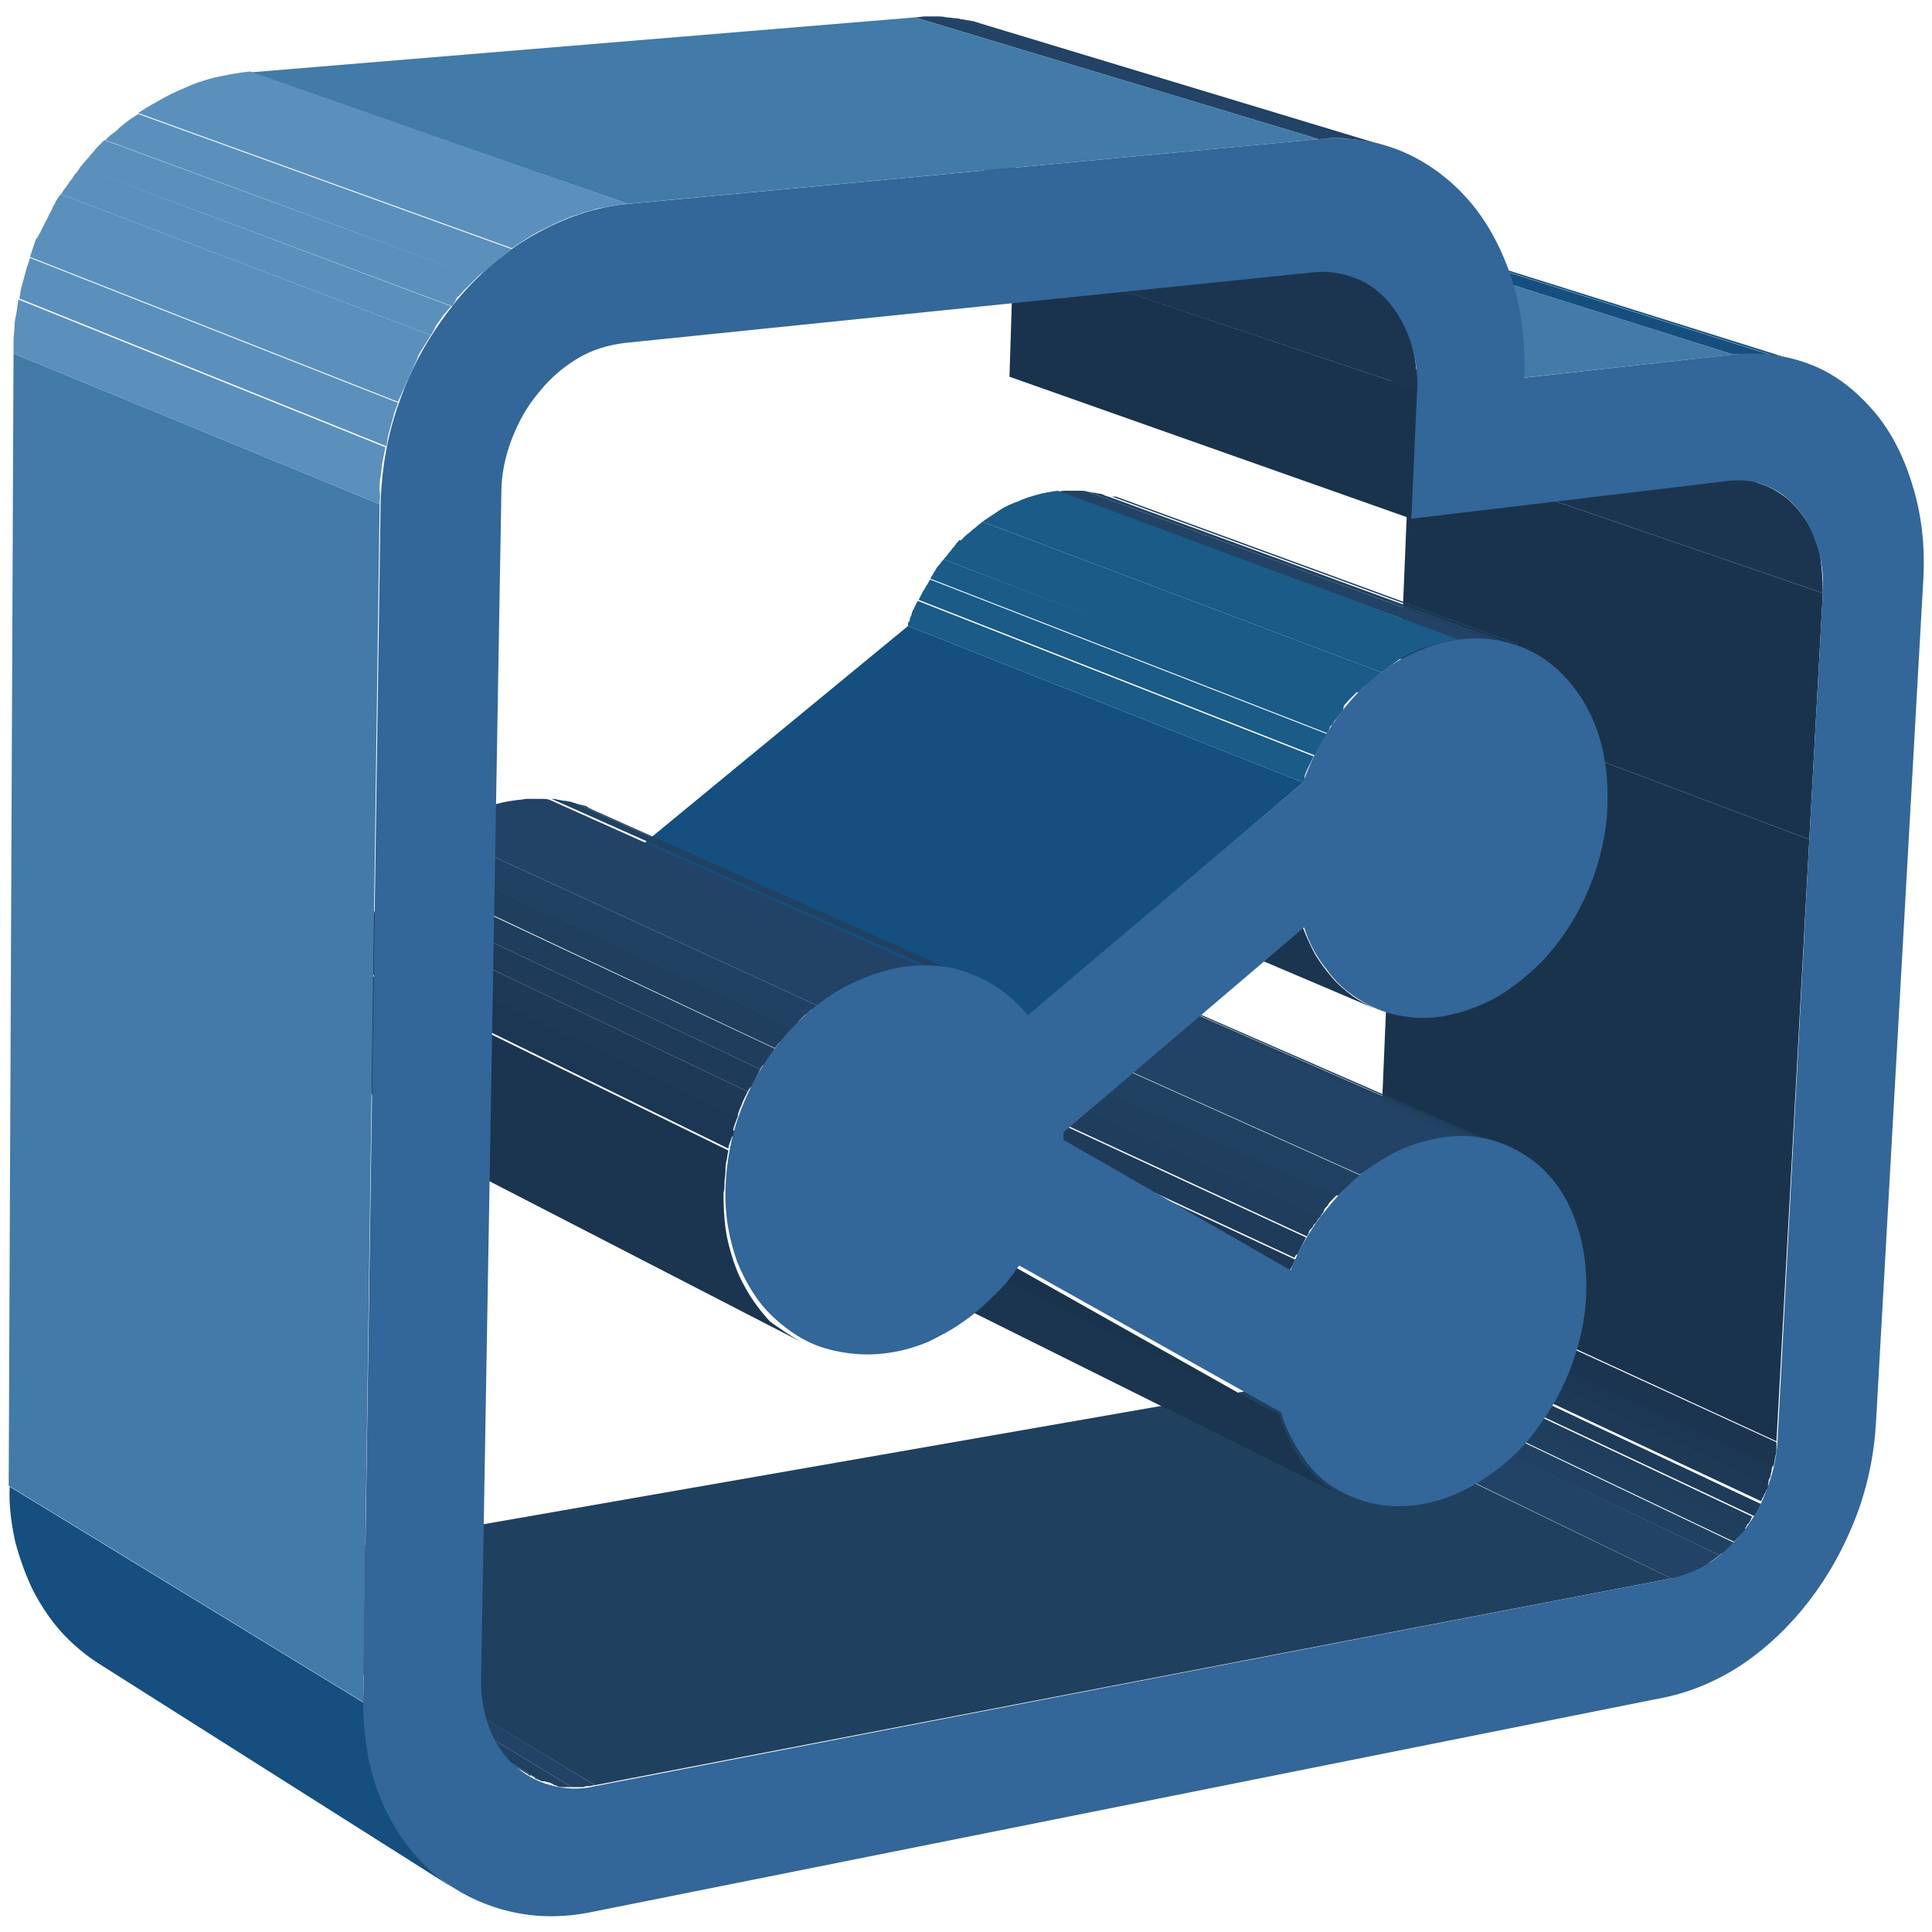 <svg t="1694244229051" class="icon" viewBox="0 0 1024 1024" version="1.1" xmlns="http://www.w3.org/2000/svg" p-id="32842" width="200" height="200"><path d="M885.76 836.608l-210.432-102.4c2.048-0.512 4.608-1.024 6.656-1.536 2.048-0.512 4.096-1.536 6.144-2.56 2.048-1.024 4.096-2.048 6.144-3.584 2.048-1.024 4.096-2.56 5.632-4.096L911.36 824.32l-6.144 4.608c-2.048 1.536-4.096 2.56-6.144 3.584-2.048 1.024-4.608 2.048-6.656 2.56-2.048 0.512-4.608 1.536-6.656 1.536" fill="#224365" p-id="32843"></path><path d="M911.36 824.32l-211.456-101.376c0.512-0.512 1.536-1.024 2.048-1.536 0.512-0.512 1.024-1.024 2.048-1.536 0.512-0.512 1.024-1.024 2.048-1.536l1.536-1.536 211.456 100.864c-0.512 0.512-1.024 1.536-2.048 2.048l-2.048 2.048c-0.512 0.512-1.536 1.024-2.048 1.536-0.512 0-1.024 0.512-1.536 1.024" fill="#214162" p-id="32844"></path><path d="M919.04 817.152l-211.456-100.864 1.536-1.536 1.536-1.536 1.536-1.536 1.536-1.536 211.968 100.352-1.536 1.536-1.536 1.536-1.536 1.536-2.048 2.048" fill="#203F5F" p-id="32845"></path><path d="M924.672 810.496l-211.968-100.352c0.512-0.512 1.024-1.024 1.024-1.536s1.024-1.024 1.024-1.536c0.512-0.512 0.512-1.024 1.024-1.536s0.512-1.024 1.024-1.536l211.968 99.84c-0.512 0.512-0.512 1.024-1.024 2.048s-0.512 1.024-1.024 1.536-1.024 1.024-1.024 1.536c0 0-0.512 0.512-1.024 1.536" fill="#1F3D5C" p-id="32846"></path><path d="M929.28 803.328l-211.968-99.84c0.512-0.512 0.512-1.024 1.024-1.536 0.512-0.512 0.512-1.024 1.024-1.536 0.512-0.512 0.512-1.024 1.024-1.536 0.512-0.512 0.512-1.024 1.024-1.536l211.968 99.84c-0.512 0.512-0.512 1.024-1.024 2.048l-1.024 2.048-1.024 2.048c-0.512 1.024-0.512-0.512-1.024 0" fill="#1E3B59" p-id="32847"></path><path d="M933.376 795.648L721.408 696.32c0.512-0.512 0.512-1.024 1.024-2.048 0.512-0.512 0.512-1.536 1.024-2.048s0.512-1.536 1.024-2.048c0.512-0.512 0.512-1.536 0.512-2.048l212.48 99.328c0 0.512-0.512 1.536-1.024 2.048-0.512 0.512-0.512 1.536-1.024 2.048-0.512 0.512-0.512 1.536-1.024 2.048s-0.512 1.536-1.024 2.048" fill="#1D3956" p-id="32848"></path><path d="M936.96 787.456l-212.48-99.328c0.512-1.024 0.512-1.536 1.024-2.56s0.512-1.536 0.512-2.56 0.512-1.536 0.512-2.56 0.512-1.536 0.512-2.56l212.48 98.816c0 1.024-0.512 1.536-0.512 2.56s-0.512 1.536-0.512 2.56-0.512 1.536-1.024 2.56c0 1.536-0.512 2.56-0.512 3.072" fill="#1C3753" p-id="32849"></path><path d="M940.032 777.216L727.04 678.912c0-1.024 0.512-2.048 0.512-3.072 0-1.024 0.512-2.048 0.512-3.072 0-1.024 0-2.048 0.512-3.072v-3.072l212.992 97.792v3.584c0 1.024 0 2.048-0.512 3.584 0 1.024-0.512 2.048-0.512 3.072 0 0.512-0.512 1.536-0.512 2.56" fill="#1B3550" p-id="32850"></path><path d="M941.568 763.904l-212.48-97.792 12.8-303.104 217.088 81.92z" fill="#1A334D" p-id="32851"></path><path d="M958.976 444.928l-217.088-81.92 5.12-123.904 219.136 75.264z" fill="#1A334D" p-id="32852"></path><path d="M966.144 314.368l-219.136-75.264c0.512-6.656-0.512-13.312-1.536-18.944-1.536-6.144-3.584-11.264-6.656-16.384-3.072-4.608-6.144-8.704-10.24-12.288s-8.704-6.144-13.824-7.68l218.624 72.704c5.12 1.536 9.728 4.608 13.824 7.68 4.096 3.584 7.68 7.68 10.752 12.8 3.072 5.12 5.12 10.752 6.656 16.896 1.024 6.656 1.536 13.312 1.536 20.48" fill="#1B3550" p-id="32853"></path><path d="M315.392 946.176l-191.488-115.2 551.424-96.256 210.432 101.888z" fill="#20405F" p-id="32854"></path><path d="M712.704 793.6L506.88 691.2c-4.096-2.048-7.68-4.608-11.264-7.168-3.584-2.56-6.656-6.144-9.728-9.728-3.072-3.584-5.632-7.68-7.68-11.776-2.048-4.096-4.096-8.704-5.632-13.824l205.312 100.864c1.536 5.12 3.584 9.728 5.632 14.336 2.048 4.608 5.12 8.704 7.68 12.288 3.072 3.584 6.144 7.168 9.728 9.728 3.584 3.072 7.68 5.632 11.776 7.68" fill="#1B3550" p-id="32855"></path><path d="M918.528 187.904l-219.136-69.12c2.048 0 3.584-0.512 5.12-0.512h5.12c1.536 0 3.584 0 5.12 0.512 1.536 0 3.584 0.512 5.12 0.512l219.648 69.12c-1.536 0-3.584-0.512-5.12-0.512h-10.752c-1.536-0.512-3.072 0-5.12 0M940.032 188.416l-219.648-69.12c1.024 0 2.048 0.512 3.072 0.512 1.024 0 2.048 0.512 3.072 0.512 1.024 0 2.048 0.512 3.072 1.024 1.024 0.512 2.048 0.512 3.072 1.024l220.16 69.12c-1.024-0.512-2.048-0.512-3.072-1.024-1.024-0.512-2.048-0.512-3.072-1.024-1.024 0-2.048-0.512-3.072-0.512-1.536-0.512-2.56-0.512-3.584-0.512" fill="#144F7F" p-id="32856"></path><path d="M683.008 674.304L476.16 577.536c0-0.512 0.512-1.024 0.512-1.536 0-0.512 0.512-1.024 1.024-1.536 0.512-0.512 0.512-1.024 1.024-1.536 0.512-0.512 0.512-1.024 1.024-1.536l206.848 96.256c-0.512 0.512-0.512 1.024-1.024 2.048l-1.024 2.048c-0.512 0.512-0.512 1.024-1.024 2.048s-0.512 0-0.512 0.512" fill="#1D3956" p-id="32857"></path><path d="M686.08 666.624l-206.848-96.256c0.512-1.024 1.024-2.048 1.536-2.56s1.024-2.048 1.536-2.56c0.512-1.024 1.024-2.048 1.536-2.56s1.024-1.536 1.536-2.56l206.848 95.744-1.536 3.072-1.536 3.072-1.536 3.072c-0.512-0.512-1.024 0.512-1.536 1.536" fill="#1E3B59" p-id="32858"></path><path d="M692.736 655.36l-206.848-95.744c0.512-1.024 1.024-1.536 1.536-2.56 0.512-1.024 1.024-1.536 1.536-2.56 0.512-1.024 1.024-1.536 2.048-2.56 0.512-1.024 1.024-1.536 2.048-2.56l207.36 94.72c-0.512 1.024-1.536 1.536-2.048 2.56-0.512 1.024-1.024 1.536-2.048 2.56-0.512 1.024-1.024 2.048-2.048 2.56-0.512 1.536-1.024 2.56-1.536 3.584" fill="#1F3D5C" p-id="32859"></path><path d="M699.904 644.096l-207.36-94.72c0.512-1.024 1.536-1.536 2.048-2.56 0.512-1.024 1.536-1.536 2.048-2.56 0.512-1.024 1.536-1.536 2.048-2.56 0.512-1.024 1.536-1.536 2.048-2.56l207.872 94.208-2.56 2.56c-1.024 1.024-1.536 1.536-2.048 2.56-0.512 1.024-1.536 1.536-2.048 2.56-0.512 1.536-1.024 2.56-2.048 3.072" fill="#203F5F" p-id="32860"></path><path d="M709.12 633.856l-207.872-94.208 2.56-2.56c1.024-1.024 2.048-1.536 3.072-2.56 1.024-1.024 2.048-1.536 3.072-2.56 1.024-1.024 2.048-1.536 3.072-2.56l208.384 93.696c-1.024 1.024-2.048 1.536-3.072 2.56-1.024 1.024-2.048 1.536-3.072 2.56-1.024 1.024-2.048 2.048-3.072 2.56l-3.072 3.072" fill="#214162" p-id="32861"></path><path d="M720.896 622.592l-208.384-93.696 9.216-6.144c3.072-2.048 6.144-3.584 9.728-5.12 3.072-1.536 6.656-2.56 10.24-3.584 3.584-1.024 6.656-1.536 10.24-2.048 1.536 0 2.56-0.512 4.096-0.512H568.32l210.432 92.16h-8.192c-1.536 0-2.56 0-4.096 0.512-1.536 0-3.072 0.512-4.096 0.512-3.584 0.512-7.168 1.536-10.752 2.56-3.584 1.024-7.168 2.56-10.24 4.096-3.584 1.536-6.656 3.584-9.728 5.12-4.096 1.536-7.68 4.096-10.752 6.144" fill="#224365" p-id="32862"></path><path d="M778.24 603.648l-210.432-92.16c1.024 0 2.048 0 3.072 0.512 1.024 0 2.048 0.512 3.072 0.512 1.024 0 2.048 0.512 3.072 0.512 1.024 0 2.048 0.512 3.072 1.024l210.432 92.16c-1.024-0.512-2.048-0.512-3.072-1.024-1.024 0-2.048-0.512-3.072-0.512-1.024 0-2.048-0.512-3.072-0.512-1.024-0.512-2.048-0.512-3.072-0.512" fill="#214162" p-id="32863"></path><path d="M791.04 606.208l-210.432-92.16c0.512 0 1.024 0.512 1.536 0.512 0.512 0 1.024 0.512 1.536 0.512 0.512 0 1.024 0.512 1.536 0.512 0.512 0 1.024 0.512 1.536 0.512l210.944 92.16c-0.512 0-1.024-0.512-1.536-0.512-0.512 0-1.024-0.512-1.536-0.512-0.512 0-1.024-0.512-1.536-0.512-1.024-0.512-1.536-0.512-2.048-0.512" fill="#203F5F" p-id="32864"></path><path d="M773.12 338.944l-212.992-78.336c1.536 0 2.56-0.512 4.096-0.512h8.192c1.536 0 2.56 0 4.096 0.512l213.504 78.336c-1.536 0-2.56-0.512-4.096-0.512h-8.192c-1.536 0-3.072 0.512-4.608 0.512" fill="#224365" p-id="32865"></path><path d="M790.016 338.944l-213.504-78.336c1.024 0 2.048 0.512 3.072 0.512 1.024 0 2.048 0.512 3.072 0.512 1.024 0 2.048 0.512 3.072 1.024 1.024 0.512 2.048 0.512 3.072 1.024l214.016 78.336c-1.024-0.512-2.048-0.512-3.072-1.024-1.024-0.512-2.048-0.512-3.072-1.024-1.024 0-2.048-0.512-3.072-0.512-1.536-0.512-2.56-0.512-3.584-0.512" fill="#214162" p-id="32866"></path><path d="M803.328 341.504l-214.016-78.336h2.048l214.016 78.336h-1.024c-0.512 0.512-0.512 0.512-1.024 0 0 0.512 0 0 0 0" fill="#203F5F" p-id="32867"></path><path d="M728.576 534.528L519.168 445.44c-4.096-1.536-8.192-4.096-11.776-6.656-3.584-2.56-7.168-5.632-10.24-9.216-3.072-3.584-6.144-7.168-8.704-11.264-2.56-4.096-4.608-8.704-6.656-13.312l208.896 87.04c2.048 5.12 4.096 9.728 6.656 14.336 2.56 4.096 5.632 8.192 8.704 11.776 3.072 3.584 6.656 6.656 10.752 9.728 3.584 2.56 7.68 4.608 11.776 6.656" fill="#1B3550" p-id="32868"></path><path d="M807.424 200.192l-215.552-70.656 107.52-10.752 219.136 69.12z" fill="#427AA8" p-id="32869"></path><path d="M690.688 414.72L481.28 331.776v-0.512-0.512-0.512-0.512l209.92 82.944v1.024c0 0.512 0 1.024-0.512 1.024 0.512 0 0.512 0 0 0" fill="#1A5B87" p-id="32870"></path><path d="M691.2 413.696L481.28 330.752c0.512-1.024 1.024-2.048 1.024-3.072 0.512-1.024 1.024-2.048 1.024-3.072l1.536-3.072 1.536-3.072 209.92 82.432-1.536 3.072-1.536 3.072c-0.512 1.024-1.024 2.048-1.536 3.584s0 1.536-0.512 3.072M696.832 400.384l-209.92-82.432 1.536-3.072c0.512-1.024 1.024-2.048 1.536-2.56 0.512-1.024 1.024-2.048 1.536-2.56 0.512-1.024 1.024-2.048 1.536-2.56l210.432 81.92-1.536 3.072-1.536 3.072-1.536 3.072c-0.512 1.024-1.536 1.024-2.048 2.048M703.488 388.608l-210.432-81.92c0.512-1.024 1.024-1.536 1.536-2.56 0.512-1.024 1.024-1.536 1.536-2.56 0.512-1.024 1.024-1.536 2.048-2.56 0.512-1.024 1.024-1.536 2.048-2.56l210.944 80.896c-0.512 1.024-1.536 1.536-2.048 2.56-0.512 1.024-1.536 1.536-2.048 2.56-0.512 1.024-1.024 2.048-2.048 2.56-0.512 1.536-1.024 2.56-1.536 3.584" fill="#1A5B87" p-id="32871"></path><path d="M711.168 377.856L500.224 296.448c0.512-1.024 1.536-1.536 2.048-2.56 0.512-1.024 1.536-1.536 2.048-2.56 0.512-1.024 1.536-1.536 2.048-2.56 0.512-1.024 1.536-1.536 2.048-2.56l210.944 80.384-2.56 2.56-2.56 2.56c-0.512 1.024-1.536 1.536-2.048 2.56 0 1.536-0.512 2.56-1.024 3.584" fill="#1A5B87" p-id="32872"></path><path d="M719.872 367.104L508.928 286.72l2.56-2.56c1.024-1.024 2.048-1.536 3.072-2.56 1.024-1.024 2.048-1.536 3.072-2.56 1.024-1.024 2.048-1.536 3.072-2.56L732.16 356.352c-1.024 1.024-2.048 1.536-3.072 2.56-1.024 1.024-2.048 1.536-3.072 2.56-1.024 1.024-2.048 2.048-3.072 2.56l-3.072 3.072" fill="#1A5B87" p-id="32873"></path><path d="M732.16 356.352L520.704 276.48l9.216-6.144c3.072-2.048 6.656-3.584 9.728-4.608 3.072-1.536 6.656-2.56 10.24-3.584 3.584-1.024 7.168-1.536 10.752-2.048L773.12 338.944c-3.584 0.512-7.168 1.024-10.752 2.048-3.584 1.024-7.168 2.048-10.752 3.584-3.584 1.536-6.656 3.072-10.24 5.12-3.072 2.048-6.144 4.608-9.216 6.656" fill="#1A5B87" p-id="32874"></path><path d="M748.032 274.944L535.04 199.68l2.048-65.024 213.504 71.68zM677.376 750.08l-205.312-100.864-135.168-75.264 202.24 98.304z" fill="#1A334D" p-id="32875"></path><path d="M750.592 206.336l-214.016-71.68c0-7.168-0.512-13.824-2.048-19.968-1.536-6.144-4.096-11.776-7.168-16.896-3.072-5.12-7.168-9.216-11.264-12.8-4.608-3.584-9.216-6.144-14.848-8.192l213.504 68.608c5.632 1.536 10.752 4.608 15.36 8.192 4.608 3.584 8.192 8.192 11.776 13.824 3.072 5.12 5.632 11.264 7.168 17.92 1.536 6.656 2.048 13.824 1.536 20.992" fill="#1B3550" p-id="32876"></path><path d="M543.232 540.16L339.456 448.512 481.28 331.776 690.688 414.72z" fill="#144F7F" p-id="32877"></path><path d="M698.88 73.728L484.864 9.216c2.048 0 3.584-0.512 5.632-0.512h5.632c2.048 0 3.584 0 5.632 0.512 2.048 0 3.584 0.512 5.632 0.512L721.92 74.24c-2.048-0.512-3.584-0.512-5.632-0.512-2.048 0-3.584-0.512-5.632-0.512h-5.632c-2.56 0.512-4.608 0.512-6.144 0.512" fill="#224365" p-id="32878"></path><path d="M721.408 74.752L506.88 9.728c1.024 0 2.048 0.512 3.072 0.512 1.024 0 2.048 0.512 3.072 0.512 1.024 0 2.048 0.512 3.072 0.512 1.024 0.512 2.048 0.512 3.072 1.024l215.04 65.024c-1.024-0.512-2.048-0.512-3.072-1.024-1.024-0.512-2.048-0.512-3.072-0.512-1.024 0-2.048-0.512-3.072-0.512-1.536-0.512-2.56-0.512-3.584-0.512" fill="#214162" p-id="32879"></path><path d="M280.064 940.544l-190.464-115.712c0.512 0.512 1.024 0.512 1.536 1.024 0.512 0.512 1.024 0.512 1.536 1.024 0.512 0.512 1.024 0.512 1.536 0.512 0.512 0 1.024 0.512 1.536 0.512l190.464 115.712c-0.512 0-1.024-0.512-1.536-0.512-0.512 0-1.024-0.512-1.536-1.024-0.512-0.512-1.024-0.512-1.536-1.024-1.024 0-1.536 0-1.536-0.512" fill="#1F3D5C" p-id="32880"></path><path d="M286.208 943.616l-190.464-115.712c0.512 0 1.024 0.512 1.536 0.512 0.512 0 1.024 0.512 2.048 0.512 0.512 0 1.024 0.512 2.048 0.512 0.512 0 1.024 0.512 2.048 0.512l190.976 115.712c-0.512 0-1.536-0.512-2.048-0.512-0.512 0-1.024-0.512-2.048-0.512-0.512 0-1.024-0.512-2.048-0.512s-1.536 0-2.048-0.512" fill="#203F5F" p-id="32881"></path><path d="M293.888 946.176l-190.976-115.712c0.512 0 1.536 0.512 2.048 0.512 0.512 0 1.536 0.512 2.56 0.512s1.536 0 2.56 0.512h2.56L303.104 947.2h-5.12c-1.024 0-1.536 0-2.56-0.512 0 0-1.024-0.512-1.536-0.512" fill="#214162" p-id="32882"></path><path d="M303.104 947.2l-191.488-115.712H117.76c1.024 0 2.048 0 3.072-0.512 1.024 0 2.048-0.512 3.072-0.512l191.488 115.712c-1.024 0-2.048 0.512-3.072 0.512-1.024 0-2.048 0-3.072 0.512h-6.144" fill="#224365" p-id="32883"></path><path d="M425.472 711.68l-197.632-101.888c-6.144-3.072-12.288-7.68-17.408-12.288-5.12-5.12-9.728-10.752-13.312-17.408-3.584-6.656-6.656-13.824-8.192-21.504-2.048-7.68-3.072-16.384-2.56-25.088v-5.12c0-1.536 0-3.584 0.512-5.12 0-1.536 0.512-3.584 0.512-5.12 0.512-1.536 0.512-3.584 1.024-5.12l197.632 96.768c-0.512 2.048-0.512 3.584-1.024 5.632-0.512 2.048-0.512 3.584-0.512 5.632 0 2.048-0.512 3.584-0.512 5.632 0 2.048 0 3.584-0.512 5.632 0 9.216 0.512 18.432 2.56 26.624s4.608 15.872 8.704 23.04c3.584 6.656 8.192 12.8 13.312 18.432 5.12 3.584 10.752 7.68 17.408 11.264" fill="#1B3550" p-id="32884"></path><path d="M386.048 608.768L188.416 512c0.512-1.536 0.512-2.56 1.024-4.096 0.512-1.536 0.512-2.56 1.024-4.096 0.512-1.536 0.512-2.56 1.024-4.096 0.512-1.536 1.024-2.56 1.536-4.096l198.144 95.744c-0.512 1.536-1.024 2.56-1.536 4.096-0.512 1.536-1.024 2.56-1.024 4.096-0.512 1.536-0.512 2.56-1.024 4.096-1.024 2.56-1.536 4.096-1.536 5.12" fill="#1C3753" p-id="32885"></path><path d="M390.656 592.384L192.512 496.128c0.512-1.024 1.024-2.048 1.024-3.072s1.024-2.048 1.536-3.072l1.536-3.072 1.536-3.072L396.288 578.56l-1.536 3.072c-0.512 1.024-1.024 2.048-1.536 3.584s-1.024 2.048-1.536 3.584-0.512 2.048-1.024 3.584" fill="#1D3956" p-id="32886"></path><path d="M396.288 578.56L198.144 483.84l1.536-3.072 1.536-3.072c0.512-1.024 1.024-2.048 1.536-2.56s1.024-2.048 1.536-2.56l198.656 94.208-1.536 3.072-1.536 3.072-1.536 3.072c-1.024 0.512-1.536 1.536-2.048 2.56" fill="#1E3B59" p-id="32887"></path><path d="M402.944 566.784L204.288 472.576c0.512-1.024 1.024-2.048 1.536-2.56 0.512-1.024 1.024-1.536 2.048-2.56 0.512-1.024 1.024-1.536 2.048-2.56 0.512-1.024 1.536-1.536 2.048-2.56l199.168 93.696c-0.512 1.024-1.536 2.048-2.048 2.56-0.512 1.024-1.536 2.048-2.048 2.56-0.512 1.024-1.536 2.048-2.048 3.072-1.024 0.512-1.536 1.536-2.048 2.56" fill="#1F3D5C" p-id="32888"></path><path d="M410.624 555.52L211.968 461.824c0.512-1.024 1.536-2.048 2.048-2.56 0.512-1.024 1.536-1.536 2.048-2.56 0.512-1.024 1.536-1.536 2.56-2.56l2.56-2.56 199.68 93.184-2.56 2.56-2.56 2.56c-1.024 1.024-1.536 2.048-2.56 2.56-1.024 1.024-1.536 2.048-2.56 3.072" fill="#203F5F" p-id="32889"></path><path d="M420.352 544.768l-199.68-93.184 3.072-3.072c1.024-1.024 2.048-2.048 3.072-2.56 1.024-1.024 2.048-1.536 3.072-2.56 1.024-1.024 2.048-1.536 3.072-2.56l200.192 92.16c-1.024 1.024-2.048 1.536-3.584 2.56-1.024 1.024-2.048 2.048-3.072 2.56l-3.072 3.072c-1.024 1.536-2.048 2.56-3.072 3.584" fill="#214162" p-id="32890"></path><path d="M433.152 532.992l-200.192-92.16c3.072-2.56 6.656-4.608 9.728-6.144 3.584-2.048 6.656-3.584 10.24-5.12 3.584-1.536 7.168-2.56 10.752-3.584 3.584-1.024 7.168-1.536 11.264-2.048 1.536 0 3.072-0.512 4.096-0.512h8.192c1.536 0 2.56 0 4.096 0.512l202.24 90.624h-13.312c-1.536 0-3.072 0.512-4.608 0.512-4.096 0.512-7.68 1.536-11.776 2.56-3.584 1.024-7.68 2.56-11.264 4.096-3.584 1.536-7.168 3.584-10.752 5.632-2.048 1.024-5.12 3.584-8.704 5.632" fill="#224365" p-id="32891"></path><path d="M494.592 513.536L292.352 423.424c1.024 0 2.048 0 3.584 0.512 1.024 0 2.048 0.512 3.584 0.512 1.024 0 2.048 0.512 3.072 0.512 1.024 0.512 2.048 0.512 3.072 1.024l202.752 90.624c-1.024-0.512-2.048-0.512-3.584-1.024-1.024-0.512-2.048-0.512-3.584-0.512-1.024 0-2.56-0.512-3.584-0.512-0.512-0.512-1.536-0.512-3.072-1.024" fill="#214162" p-id="32892"></path><path d="M508.416 516.608L305.664 425.984c0.512 0 1.536 0.512 2.048 0.512 0.512 0 1.536 0.512 2.048 0.512 0.512 0 1.536 0.512 2.048 1.024 0.512 0.512 1.536 0.512 2.048 1.024l202.752 90.624c-0.512-0.512-1.536-0.512-2.048-1.024-0.512-0.512-1.536-0.512-2.048-1.024-0.512 0-1.536-0.512-2.048-0.512-0.512-0.512-1.024-0.512-2.048-0.512" fill="#203F5F" p-id="32893"></path><path d="M240.64 1000.96l-188.416-119.296c-7.168-4.608-13.824-10.24-19.456-16.384-5.632-6.144-10.752-13.824-14.848-21.504-4.096-8.192-7.168-16.896-9.728-26.112-2.048-9.216-3.584-19.456-3.072-29.696l187.904 114.688c0 11.264 1.024 21.504 3.072 31.232 2.048 9.728 5.632 18.944 9.728 27.136 4.096 8.192 9.216 15.872 15.36 22.528 5.12 6.656 11.776 12.288 19.456 17.408" fill="#144F7F" p-id="32894"></path><path d="M918.528 187.904c14.848-1.536 29.184 0.512 41.984 5.632 12.8 5.12 23.552 13.824 32.768 24.576 9.216 10.752 15.872 24.064 20.48 39.424 4.608 14.848 6.656 31.744 5.632 49.664l-25.088 446.976c-1.024 17.408-4.608 34.304-10.752 50.176-6.144 15.872-14.336 30.72-24.576 44.032-10.24 13.312-22.016 24.576-34.816 33.28-12.8 8.704-27.136 14.848-41.472 17.92l-568.32 113.664c-16.896 3.584-32.768 3.072-47.616-1.024-14.848-4.096-27.648-11.264-38.912-20.992-11.264-10.24-19.968-23.04-26.112-37.888-6.144-14.848-9.216-32.256-9.216-51.2l9.216-634.88c0.512-19.968 4.096-39.424 11.264-57.856 6.656-18.432 16.896-34.816 28.672-49.664 11.776-14.336 26.112-26.624 41.472-35.328 15.36-8.704 32.256-14.848 50.176-16.384l365.568-34.304c15.872-1.536 31.232 1.024 44.544 6.656 13.312 5.632 25.6 14.848 35.328 26.112 9.728 11.264 17.408 25.6 22.528 41.472 5.12 15.872 7.168 33.28 6.656 52.224l110.592-12.288z m40.448 257.024l7.168-130.56c0.512-9.216-0.512-17.408-3.072-25.088-2.56-7.68-5.632-14.336-10.24-19.456-4.608-5.632-10.24-9.728-16.384-12.288-6.144-2.56-13.312-3.584-20.992-2.56l-167.424 19.968 3.072-68.096c0.512-9.216-1.024-18.432-3.584-26.112-2.56-7.68-6.656-14.848-11.264-20.48-5.12-5.632-10.752-10.24-17.92-12.8-6.656-2.56-14.336-4.096-22.528-3.072l-364.544 37.376c-8.704 1.024-17.408 3.584-25.088 8.192-7.68 4.608-14.848 10.752-20.48 17.92-6.144 7.168-10.752 15.36-14.336 24.576-3.584 9.216-5.632 18.944-5.632 28.672l-10.752 629.76c0 9.216 1.536 17.92 4.608 25.6 3.072 7.68 7.168 13.824 12.8 18.944s11.776 8.704 19.456 10.752c7.168 2.048 15.36 2.56 23.552 0.512L885.76 836.608c7.168-1.536 14.336-4.608 20.992-8.704 6.656-4.608 12.288-10.24 17.408-16.384 5.12-6.656 9.216-13.824 12.288-22.016 3.072-8.192 5.12-16.384 5.632-25.088l16.896-319.488" fill="#336699" p-id="32895"></path><path d="M773.12 338.944c11.776-1.536 22.528 0 32.256 3.584 9.728 3.584 18.432 9.728 25.6 17.92s12.8 17.92 16.384 29.184c3.584 11.264 5.12 24.064 4.608 37.888-0.512 13.824-3.584 27.136-8.192 39.424-4.608 12.288-11.264 24.064-18.944 33.792-7.68 10.24-17.408 18.432-27.136 25.088-10.24 6.656-21.504 10.752-32.768 12.8-8.192 1.536-16.384 1.024-24.064-0.512-7.68-1.536-14.848-4.608-20.992-8.704-6.656-4.096-12.288-9.216-16.896-15.872-5.12-6.144-9.216-13.824-11.776-22.016l-127.488 108.544V604.16l120.32 69.12c3.584-9.216 8.192-17.408 13.824-25.6 5.632-7.68 11.776-14.848 18.432-20.992 6.656-6.144 14.336-11.264 22.016-15.36 7.68-4.096 15.872-6.656 24.576-8.192 11.776-2.048 22.528-1.024 32.256 2.56 9.728 3.584 18.432 9.216 25.088 16.384 7.168 7.68 12.288 16.896 15.872 28.16 3.584 10.752 5.12 23.04 4.608 36.352-0.512 13.312-3.584 26.112-8.192 38.4-4.608 12.288-11.264 23.552-18.944 33.792s-16.896 18.432-27.136 25.088c-10.24 6.656-20.992 11.264-32.256 13.312-8.704 1.536-17.408 1.536-25.088 0-7.68-1.536-15.36-4.608-22.016-8.704-6.656-4.096-12.288-9.728-16.896-16.896-4.608-6.656-8.704-14.336-11.264-23.04L540.16 670.72c-4.096 6.144-8.704 11.776-13.824 16.384-5.12 5.12-10.24 9.728-16.384 13.824-5.632 4.096-11.776 7.168-17.92 10.24-6.144 2.56-12.8 4.608-19.456 5.632-12.288 2.048-24.064 1.024-34.816-2.048-10.752-3.072-19.968-9.216-28.16-16.896-8.192-7.68-14.336-17.92-18.944-29.184-4.096-11.776-6.656-24.576-6.144-38.912 0.512-14.336 3.072-28.16 8.192-41.472 5.12-13.312 11.776-25.088 20.48-35.84 8.704-10.752 18.432-19.456 29.696-26.624 11.264-6.656 23.04-11.264 35.328-13.312 6.656-1.024 13.312-1.024 19.456-0.512 6.144 0.512 12.288 2.048 17.92 4.608 5.632 2.048 10.752 5.12 15.872 8.704 4.608 3.584 9.216 7.68 13.312 12.8L690.688 414.72c3.584-10.24 8.192-19.456 13.824-28.16 5.632-8.704 11.776-16.384 18.944-23.04 7.168-6.656 14.848-12.288 23.552-16.384 8.192-4.096 17.408-7.168 26.112-8.192z" fill="#336699" p-id="32896"></path><path d="M332.8 108.032L132.096 38.4l352.768-29.184 214.016 64.512zM192.512 902.144L4.608 787.456l2.56-600.064 194.048 79.872z" fill="#427AA8" p-id="32897"></path><path d="M201.216 267.264L7.168 187.392v-7.168c0-2.56 0.512-4.608 0.512-7.168 0-2.56 0.512-4.608 1.024-7.168 0.512-2.56 0.512-4.608 1.024-7.168l194.56 78.336-1.536 7.68c-0.512 2.56-0.512 5.12-1.024 7.68s-0.512 5.12-0.512 7.68c0.512 2.048 0 4.608 0 7.168M204.8 236.544L10.24 158.208c0.512-2.048 0.512-3.584 1.024-5.632 0.512-2.048 1.024-3.584 1.536-5.632 0.512-2.048 1.024-3.584 1.536-5.632 0.512-1.024 1.024-3.072 1.536-4.608l195.072 76.8c-0.512 2.048-1.536 3.584-2.048 5.632-0.512 2.048-1.024 4.096-1.536 5.632-0.512 2.048-1.024 4.096-1.536 5.632-0.512 2.048-0.512 4.096-1.024 6.144M210.944 212.992l-195.072-76.8 1.536-4.608 1.536-4.608c1.024-1.024 1.536-2.56 2.56-4.096 0.512-1.536 1.536-3.072 2.048-4.096L219.136 194.56c-0.512 1.536-1.536 3.072-2.048 4.608-0.512 1.536-1.536 3.072-2.048 4.608s-1.536 3.072-2.048 4.608c-0.512 1.536-1.536 3.072-2.048 4.608M219.136 194.56L23.552 118.784c0.512-1.536 1.536-2.56 2.048-4.096 0.512-1.536 1.536-2.56 2.048-4.096 0.512-1.536 1.536-2.56 2.048-4.096 1.024-1.536 1.536-2.56 2.56-3.584l196.096 74.752c-1.024 1.536-1.536 2.56-2.56 4.096-1.024 1.536-1.536 2.56-2.56 4.096-1.024 1.536-1.536 2.56-2.048 4.096-0.512 1.536-1.536 3.072-2.048 4.608" fill="#5B90BC" p-id="32898"></path><path d="M228.352 177.664L32.256 102.912c1.024-1.024 1.536-2.56 2.56-3.584 1.024-1.024 1.536-2.56 2.56-3.584 1.024-1.024 1.536-2.56 2.56-3.584 1.024-1.024 2.048-2.56 2.56-3.584l196.608 73.728c-1.024 1.024-2.048 2.56-3.072 3.584-1.024 1.024-2.048 2.56-3.072 4.096-1.024 1.536-2.048 2.56-2.56 4.096-0.512 1.024-1.024 2.048-2.048 3.584M239.616 162.304L42.496 88.576c1.024-1.024 2.048-2.56 3.072-3.584 1.024-1.024 2.048-2.56 3.072-3.584 1.024-1.024 2.048-2.56 3.072-3.584l3.584-3.584 197.632 72.704-3.584 3.584-3.584 3.584c-1.024 1.024-2.048 2.56-3.584 3.584-0.512 1.536-1.536 3.072-2.56 4.608M252.928 146.944L55.808 74.24c1.536-1.536 2.56-2.56 4.096-3.584 1.536-1.024 3.072-2.56 4.096-3.584 1.536-1.024 3.072-2.56 4.608-3.584l4.608-3.072 198.144 71.68c-1.536 1.024-3.072 2.56-4.608 3.584-1.536 1.024-3.072 2.56-4.608 3.584-1.536 1.024-3.072 2.56-4.608 4.096-1.536 1.024-3.072 2.048-4.608 3.584M271.36 131.584l-198.144-71.68c4.608-3.072 9.216-5.632 13.824-8.192 4.608-2.56 9.728-4.608 14.336-6.656 5.12-2.048 10.24-3.584 15.36-4.608 5.12-1.024 10.24-2.048 15.872-2.56L332.8 108.032c-5.632 0.512-10.752 1.536-16.384 2.56-5.12 1.536-10.752 3.072-15.872 5.12s-10.24 4.608-15.36 7.168c-4.608 2.56-9.216 5.632-13.824 8.704" fill="#5B90BC" p-id="32899"></path></svg>
